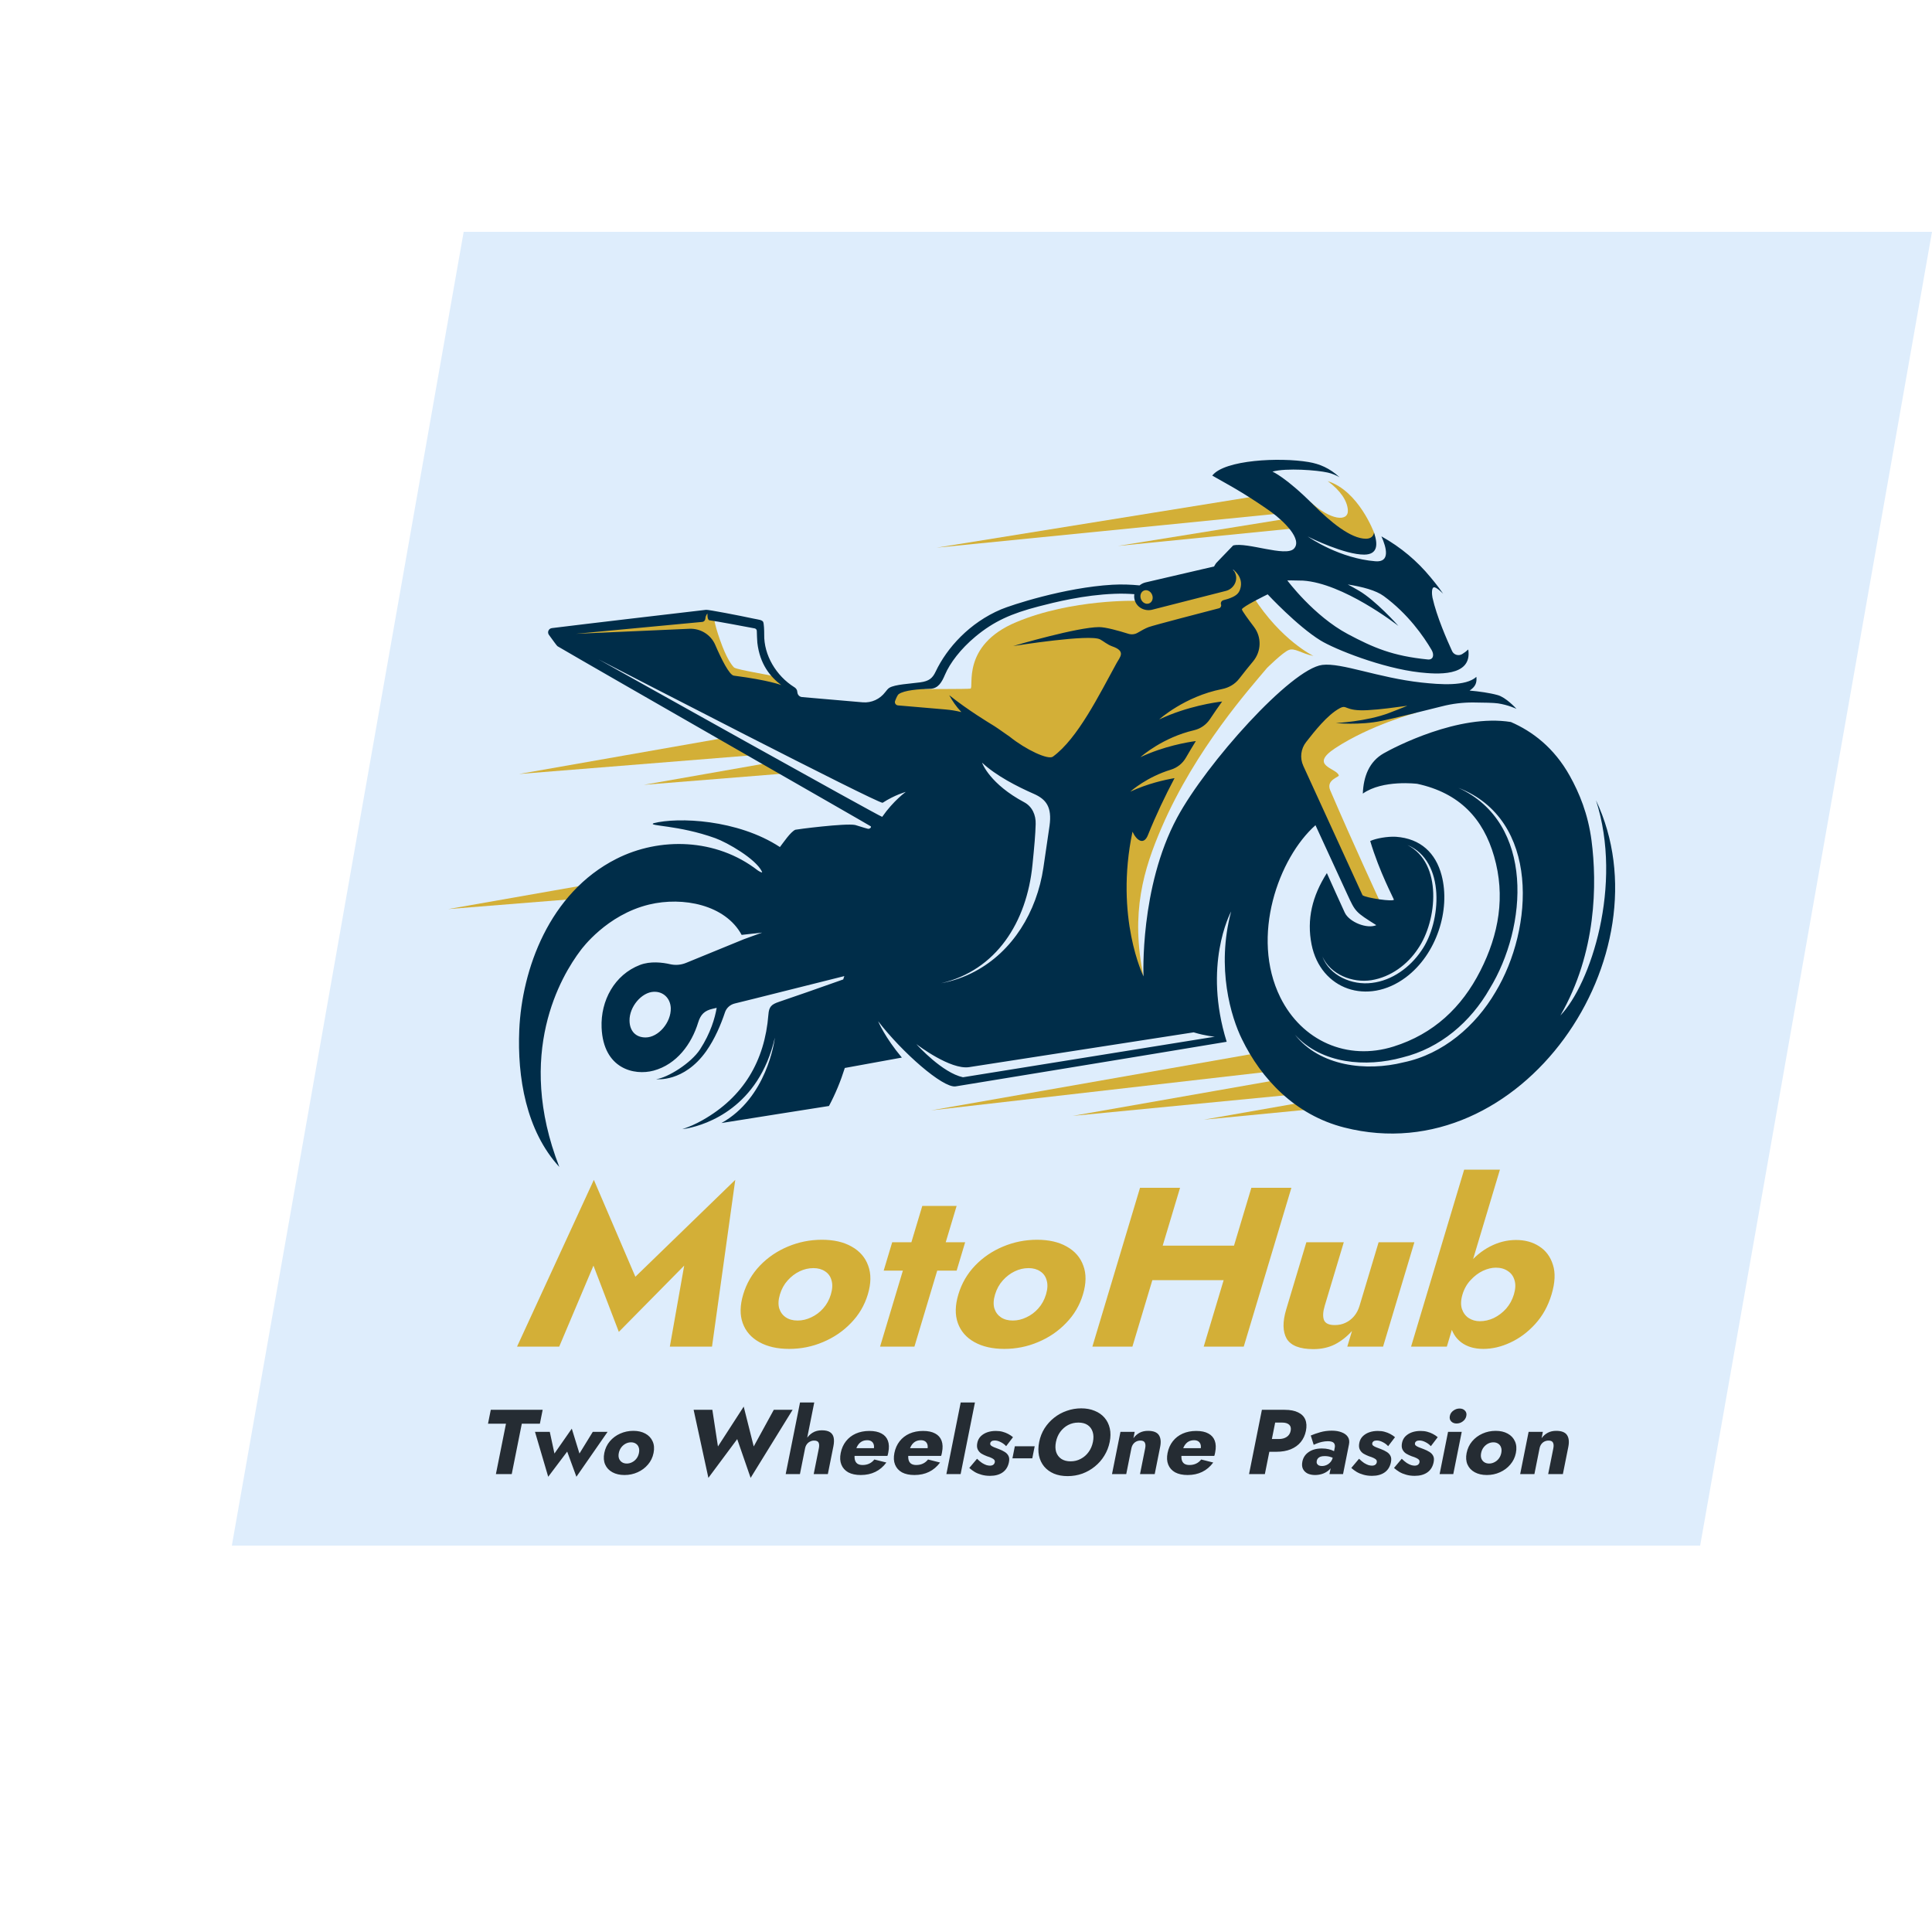 <svg width="500" height="500" viewBox="0 0 500 500" fill="none" xmlns="http://www.w3.org/2000/svg">
<rect width="500" height="500" fill="white"/>
<path d="M120 60H500L440 400H60L120 60Z" fill="#DEEDFC"/>
<path d="M366.466 184.467C366.466 184.467 354.67 187.63 345.581 193.608C338.584 198.208 345.997 198.761 346.483 200.685C346.592 201.117 343.101 201.827 344.262 204.532C350.214 218.411 357.389 233.874 357.389 233.874C357.389 233.874 354.121 233.457 352.019 232.324C349.916 231.19 335.032 197.387 334.616 194.089C334.199 190.791 347.939 179.661 347.939 179.661L367.507 180.485L366.466 184.467Z" fill="#D3AF37"/>
<path d="M318.898 157.193C314.419 160.487 308.288 164.825 300.896 172.445C293.503 180.077 273.522 198.731 273.522 198.731C273.522 198.731 258.64 190.27 252.183 187.601C245.725 184.92 229.071 184.501 229.071 184.501C229.071 184.501 230.321 179.765 231.594 178.635C232.681 177.667 236.464 177.602 238.921 177.419L239.28 178.312C239.28 178.312 250.099 178.358 251.142 178.217C252.175 178.067 248.575 167.042 263.011 161.003C277.448 154.965 294.233 155.492 294.233 155.492L293.874 152.779C297.722 152.833 295.102 152.543 298.32 151.832C302.092 151.015 310.68 152.866 316.192 150.207C321.715 147.548 318.584 146.17 318.584 146.17C318.584 146.17 322.443 145.654 323.899 148.591C325.356 151.521 323.377 153.9 318.898 157.193Z" fill="#D3AF37"/>
<path d="M324.37 154.498L322.277 155.862C322.009 155.514 321.849 155.304 321.849 155.304L321.676 156.254L321.41 157.709L296.727 183.164L282.159 203.109L284.656 245.617L295.938 252.69C292.514 236.187 296.001 224.885 300.628 214.165C309.452 193.721 323.616 177.992 327.902 172.868C327.902 172.868 331.962 168.839 333.524 168.221C335.085 167.603 336.699 169.096 339.925 169.766C339.925 169.766 331.583 165.775 324.37 154.498Z" fill="#D3AF37"/>
<path d="M204.405 178.732L189.11 177.3C189.11 177.3 183.381 166.568 179.218 164.717C175.054 162.866 147.681 164.717 147.681 164.717L146.127 163.243L153.617 161.93L182.555 158.195L185.631 159.002L184.74 159.809C184.74 159.809 185.014 162.26 186.957 167.29C188.425 171.088 189.778 172.642 190.053 172.796C191.119 173.391 198.451 174.53 200.735 175.123C202.267 176.716 204.405 178.732 204.405 178.732Z" fill="#D3AF37"/>
<path d="M328.069 272.055L240.979 287.365L335.131 276.57" fill="#D3AF37"/>
<path d="M187.493 190.961L134.314 200.31L194.555 195.476" fill="#D3AF37"/>
<path d="M169.179 225.921L116 235.268L176.242 230.435" fill="#D3AF37"/>
<path d="M326.965 128.096L242.398 141.735L334.028 132.611" fill="#D3AF37"/>
<path d="M335.991 133.762L289.305 141.291L339.89 136.254" fill="#D3AF37"/>
<path d="M198.477 197.509L166.617 203.11L202.708 200.214" fill="#D3AF37"/>
<path d="M337.974 278.182L277.646 288.786L343.975 282.368" fill="#D3AF37"/>
<path d="M371.875 279.166L311.546 289.771L377.875 283.353" fill="#D3AF37"/>
<path d="M355.599 137.85C355.599 137.85 351.618 127.031 343.621 124.524C346.925 126.946 348.668 129.625 348.824 131.996C349.034 135.178 344.253 134.666 339.064 129.808C339.064 129.808 343.605 139.651 349.865 140.55C356.126 141.449 355.905 138.705 355.599 137.85Z" fill="#D3AF37"/>
<path d="M413.041 207.116C420.108 229.074 411.596 254.779 403.822 262.809C413.215 246.556 413.324 228.612 411.889 217.557C410.987 210.647 408.737 205.244 406.269 200.809C402.16 193.435 396.517 189.248 391.017 186.858C377.591 184.662 360.86 193.381 358.099 194.963C354.338 197.105 352.871 200.948 352.696 205.383C357.881 201.713 366.796 202.854 366.796 202.854C377.753 205.232 383.874 211.896 386.668 221.615C389.635 231.895 387.918 241.797 383.113 251.238C378.297 260.742 370.992 267.598 360.664 270.838C348.609 274.639 336.89 269.332 331.334 258.105C323.551 242.347 330.932 222.004 340.445 213.564C343.195 219.56 345.913 225.491 348.663 231.421C350.783 236.028 350.794 236.028 356.186 239.43C353.827 240.474 349.196 238.666 348.022 236.18C346.489 232.875 345.021 229.549 343.391 225.954C339.607 231.896 338.14 237.913 339.434 244.435C341.771 256.114 353.969 260.333 363.839 252.927C371.72 247.029 375.471 235.565 373.08 226.503C371.569 220.809 367.71 217.009 361.252 216.556C361.252 216.556 361.241 216.556 361.231 216.556C359.132 216.438 356.11 216.955 354.611 217.655C356.98 225.61 360.666 232.498 360.731 232.799C360.883 233.467 353.469 232.391 352.621 231.68L337.293 198.204C336.358 196.159 336.641 193.78 338.043 192.016C340.152 189.325 343.501 185.019 346.729 183.286C348.719 182.231 347.87 184.115 353.925 183.792C357.546 183.598 360.72 183.103 364.231 182.651C362.883 183.199 361.252 183.845 359.524 184.502C353.698 186.74 345.707 187.128 345.707 187.128C345.707 187.128 351.848 187.752 357.545 186.568C361.002 185.847 368.611 183.942 373.242 182.78C375.852 182.112 378.548 181.789 381.243 181.8C383.983 181.821 386.603 181.875 387.69 182.037C390.244 182.424 392.223 183.339 392.463 183.457C392.202 183.156 389.701 180.476 387.614 179.894C385.472 179.302 382.787 178.936 380.33 178.72C381.776 177.752 382.254 176.804 382.091 175.168C379.351 177.676 372.698 177.16 367.904 176.643C356.63 175.405 347.184 171.455 342.205 172.078C334.096 173.102 312.224 197.525 304.635 211.614C294.916 229.676 295.938 252.689 295.938 252.689C295.938 252.689 288.427 237.458 293.09 215.242C294.209 217.663 296.047 218.719 297.079 216.135C299.178 210.925 301.526 205.984 303.971 201.378C301.46 201.808 296.992 202.788 292.503 204.887C292.753 204.66 296.84 201.066 303.048 199.182C304.678 198.676 306.048 197.579 306.896 196.114C307.755 194.629 308.624 193.186 309.483 191.787C307.308 192.078 301.243 193.09 295.144 195.953C295.481 195.651 300.96 190.851 309.037 188.978C310.711 188.59 312.157 187.557 313.114 186.147C314.191 184.521 315.256 182.993 316.288 181.551C314.691 181.734 307.352 182.725 299.993 186.191C299.993 186.191 306.537 180.249 316.245 178.333C317.996 177.989 319.582 177.085 320.67 175.685C322.029 173.921 323.268 172.403 324.312 171.144C326.442 168.571 326.551 164.911 324.54 162.253C322.942 160.144 321.409 158.033 321.409 157.711C321.409 157.044 328.073 153.815 328.073 153.815C328.073 153.815 335.715 162.038 341.749 165.751C345.391 167.99 357.664 172.931 367.47 174.018C371.569 174.459 381.102 175.31 379.982 168.087C379.514 168.528 378.982 168.938 378.384 169.292C377.46 169.831 376.264 169.475 375.808 168.517C374.503 165.675 371.808 159.55 370.72 154.653C370.568 153.878 370.426 152.059 371.111 151.994C371.752 151.919 373.307 153.479 373.492 153.674C372.143 151.65 370.198 149.367 370.198 149.367C366.784 145.234 362.632 141.672 357.511 138.809C358.859 141.822 359.804 145.568 355.956 145.257C346.77 144.514 339.194 139.368 338.432 138.831C339.106 139.218 348.085 143.578 353.086 143.534C356.598 143.502 356.619 140.844 355.597 137.851C355.412 138.798 354.781 139.412 353.521 139.423C349.575 139.434 344.313 135.064 339.921 130.662C332.844 123.546 329.312 122.051 329.312 122.051C332.899 121.05 340.91 121.674 343.617 122.299C344.737 122.547 345.748 122.976 346.672 123.515C344.117 121.158 341.53 120.059 338.671 119.576C331.193 118.306 316.864 118.994 313.733 123.084C316.462 124.656 318.994 126.012 321.441 127.519C323.996 129.091 326.496 130.727 328.931 132.46C332.214 134.829 337.193 139.629 334.845 142.018C332.703 144.203 322.723 140.231 319.136 141.168L314.734 145.732L314.712 145.775C314.506 146.065 314.343 146.335 314.201 146.604L296.471 150.726C295.884 150.866 295.362 151.134 294.916 151.501C292.699 151.286 290.329 151.189 287.894 151.33C275.425 152.051 261.607 156.636 259.086 157.701C250.933 161.146 245.062 167.658 242.138 173.825C241.333 175.526 240.441 176.279 238.138 176.592C235.452 176.958 231.615 177.119 230.158 178.002C229.854 178.185 229.484 178.605 229.115 179.099C227.734 180.929 225.549 181.952 223.266 181.758L207.569 180.402C206.916 180.348 206.428 179.832 206.362 179.197C206.351 179.035 206.319 178.874 206.286 178.734C206.123 178.174 205.678 177.916 205.525 177.819C200.861 174.891 197.676 169.541 197.774 164.192C197.785 163.234 197.72 161.317 197.492 160.919C197.177 160.413 196.328 160.37 195.045 160.101C191.262 159.283 183.283 157.755 182.74 157.819C171.955 159.079 152.072 161.404 142.821 162.555C141.974 162.663 141.571 163.621 142.06 164.298C143.125 165.751 144.093 167.119 144.277 167.237C154.191 173.071 225.125 213.629 225.342 213.845C225.56 214.06 225.201 214.501 224.679 214.501C224.571 214.501 223.299 214.124 221.44 213.543C221.397 213.532 221.342 213.522 221.288 213.5C218.788 212.994 206.014 214.651 205.83 214.738C204.568 215.298 202.71 218.107 201.84 219.216C190.871 212.025 175.413 211.433 169.14 213.048C167.52 213.812 175.52 213.468 185.099 216.912C188.273 218.064 195.513 222.229 197.166 225.523C197.546 226.18 196.274 225.383 196.1 225.254C185.316 216.88 170.684 216.61 159.53 222.262C142.061 231.098 135.07 250.991 134.386 266.533C133.865 278.697 136.114 292.603 144.746 302C133.31 272.636 145.181 252.627 150.312 245.878C150.573 245.545 156.987 236.751 167.999 234.092C176.739 231.992 187.708 234.145 191.937 241.949L197.231 241.356L192.491 243.079L177.533 249.203C176.228 249.731 174.804 249.85 173.434 249.537C171.467 249.085 168.325 248.686 165.607 249.731C159.052 252.261 155.4 258.944 155.694 265.962C156.139 276.629 164.151 278.426 169.141 277.081C175.175 275.445 178.99 270.15 180.685 264.616C181.326 262.549 182.316 261.559 184.414 261.075C184.773 260.989 185.121 260.903 185.479 260.827C185.023 263.475 183.914 267.329 181.196 271.538C178.859 275.165 172.728 278.944 169.814 279.287C169.814 279.287 176.956 280.224 182.761 272.054C185.022 268.857 186.599 265.068 187.62 262C188.001 260.859 188.957 259.998 190.142 259.707C195.307 258.464 209.405 254.867 218.509 252.614C218.393 252.989 218.351 253.12 218.225 253.479C212.489 255.517 204.599 258.28 201.632 259.266C199.59 259.944 199.013 260.568 198.861 262.591C197.915 274.56 192.414 283.914 181.793 289.91C180.076 290.878 178.326 291.665 176.564 292.224C176.999 292.149 177.423 292.095 177.836 292.03C177.912 292.009 178 291.988 178.087 291.977C182.675 291.03 196.371 286.746 200.535 268.533C200.438 269.449 198.437 284.13 186.708 290.641C197.09 288.994 206.156 287.53 214.538 286.229C216.212 283.086 217.56 279.813 218.636 276.39L233.399 273.7C228.985 268.436 227.343 264.486 227.257 264.282C233.443 272.333 243.955 281.569 247.271 281.16H247.282C247.282 281.16 298.028 272.86 317.465 269.61C311.301 249.837 318.313 236.458 318.618 235.887C314.704 250.548 318.629 263.292 321.412 268.932C326.369 279.147 335.131 288.566 347.926 291.806C393.8 303.473 431.967 247.082 413.041 207.116ZM366.97 245.531C371.982 238.244 373.384 223.391 364.253 218.697C374.135 222.777 373.091 238.643 367.819 246.08C364.906 250.354 360.296 253.754 355.035 254.379C349.937 255.047 344.055 252.517 342.239 247.555C344.359 252.237 350.023 254.433 354.936 253.669C359.881 252.873 364.263 249.655 366.97 245.531ZM337.226 150.262C347.575 150.939 361.251 161.478 361.914 161.994C361.578 161.607 355.99 155.385 351.684 152.867C350.684 152.274 349.716 151.747 348.804 151.262C352.587 151.855 356.109 152.791 358.099 154.255C364.437 158.904 368.469 164.75 370.492 168.204C371.231 169.464 370.96 170.82 369.492 170.669C360.381 169.765 355.435 167.612 348.826 164.103C339.988 159.399 333.15 150.208 333.15 150.208C333.15 150.208 334.781 150.186 337.226 150.262ZM167.107 268.491C164.552 268.513 162.965 266.855 162.921 264.164C162.845 260.579 166.03 256.79 169.204 256.673C171.651 256.576 173.498 258.341 173.596 260.892C173.705 264.595 170.411 268.47 167.107 268.491ZM296.07 152.834C296.863 152.522 297.809 153.017 298.168 153.933C298.537 154.847 298.19 155.859 297.385 156.161C296.592 156.473 295.646 155.989 295.287 155.063C294.917 154.147 295.265 153.146 296.07 152.834ZM231.647 181.423C231.908 180.723 232.256 179.884 232.593 179.636C234.006 178.624 237.833 178.323 240.736 178.258C242.845 178.193 243.747 176.525 244.563 174.609C245.845 171.596 248.617 167.936 252.433 164.761C257.238 160.768 261.717 158.786 268.783 156.946C272.991 155.849 280.514 153.975 288.428 153.675C290.319 153.599 292.026 153.653 293.57 153.771C293.483 154.31 293.515 154.858 293.69 155.407C293.701 155.439 293.711 155.472 293.723 155.493C294.342 157.302 296.343 158.26 298.202 157.787L317.269 152.922C319.085 152.458 320.291 150.586 319.825 148.788C319.825 148.767 319.813 148.734 319.803 148.713C319.661 148.186 319.389 147.734 319.042 147.357L319.053 147.346C319.053 147.346 322.009 149.262 320.944 152.501C320.532 153.782 319.607 154.363 317.846 154.977L316.596 155.333C316.118 155.473 315.846 155.968 315.998 156.441C315.998 156.441 315.998 156.451 316.009 156.451C316.129 156.871 315.89 157.313 315.477 157.42C311.998 158.324 298.67 161.779 297.257 162.296C296.431 162.598 295.29 163.243 294.452 163.738C293.724 164.179 292.843 164.276 292.039 164.028C289.365 163.189 286.082 162.285 284.418 162.295C278.852 162.316 263.198 166.902 262.22 167.192C263.264 167.031 281.995 164.06 284.702 165.47C285.56 165.922 286.571 166.826 287.854 167.279C291.463 168.527 289.832 170.045 289.006 171.552C284.419 179.905 278.918 191.132 272.483 195.825C271.265 196.718 265.515 194.039 261.329 190.669L258.263 188.527C257.719 188.15 257.165 187.796 256.589 187.451C256.274 187.257 250.448 183.759 245.664 179.917C246.392 181.284 247.446 182.856 248.806 184.287C247.469 183.964 246.099 183.728 244.707 183.61L232.39 182.555C231.822 182.499 231.462 181.939 231.647 181.423ZM265.065 207.622C256.259 202.919 254.259 197.698 254.15 197.375C257.781 200.766 263.304 203.586 267.533 205.438C270.739 206.848 272.294 208.85 271.62 213.704C271.076 217.515 270.642 220.453 270.032 224.544C268.315 236.061 262.053 246.222 252.324 251.399C249.649 252.831 246.715 253.875 243.54 254.467C257.814 251.151 265.738 238.697 267.205 223.79C267.705 218.806 267.955 216.029 268.031 213.274C268.109 210.937 267.142 208.731 265.065 207.622ZM181.749 160.95C182.206 160.907 182.521 160.53 182.554 160.078C182.619 159.163 183.098 158.786 183.098 158.786C183.098 158.786 182.979 160.444 183.609 160.53C185.283 160.734 193.176 162.22 195.316 162.629C195.621 162.694 195.849 162.952 195.86 163.275C195.893 164.115 195.926 165.719 196.002 166.364C196.654 171.875 199.307 175.126 202.188 177.3C202.188 177.3 199.133 176.051 189.915 174.856C188.752 174.706 186.696 170.583 185.099 166.891C183.968 164.254 181.294 162.597 178.402 162.726L149.039 164.028L181.749 160.95ZM228.31 211.4C227.517 211.26 160.116 173.576 154.898 170.638C160.149 173.351 226.875 207.826 228.419 207.762C231.604 205.696 234.42 204.943 234.42 204.943C234.42 204.943 231.256 207.18 228.31 211.4ZM249.215 278.792C243.91 277.651 237.539 270.655 237.148 270.214C237.638 270.579 245.964 276.877 250.781 276.177L308.919 267.167C311.996 268.114 314.388 268.297 314.388 268.297L249.215 278.792ZM387.027 256.738C381.885 265.521 373.448 272.808 363.263 274.928C353.62 277.35 341.554 276.004 335.129 267.77C341.999 275.38 353.533 276.273 362.937 273.668C372.743 271.278 380.625 264.465 385.528 255.876C395.311 239.902 397.301 212.993 377.418 203.886C398.647 212.1 396.962 240.301 387.027 256.738Z" fill="#002D49"/>
<path d="M153.588 327.542L144.724 348.506H133.811L153.687 305.346L164.434 330.42L190.287 305.346L184.267 348.506H173.354L177.068 327.542L160.153 344.689L153.588 327.542ZM192.342 335C193.199 332.142 194.64 329.656 196.663 327.542C198.687 325.428 201.101 323.784 203.906 322.61C206.711 321.435 209.646 320.848 212.711 320.848C215.776 320.848 218.338 321.435 220.397 322.61C222.497 323.784 223.925 325.428 224.681 327.542C225.477 329.656 225.446 332.142 224.589 335C223.743 337.818 222.288 340.285 220.224 342.399C218.2 344.513 215.786 346.157 212.981 347.331C210.217 348.506 207.303 349.093 204.237 349.093C201.172 349.093 198.589 348.506 196.489 347.331C194.39 346.157 192.962 344.513 192.206 342.399C191.451 340.285 191.496 337.818 192.342 335ZM201.844 335C201.421 336.409 201.364 337.623 201.672 338.641C201.991 339.619 202.559 340.383 203.376 340.931C204.192 341.479 205.213 341.753 206.439 341.753C207.625 341.753 208.79 341.479 209.935 340.931C211.122 340.383 212.148 339.619 213.013 338.641C213.932 337.623 214.602 336.409 215.025 335C215.448 333.591 215.505 332.377 215.198 331.359C214.931 330.341 214.369 329.558 213.511 329.01C212.695 328.462 211.694 328.188 210.509 328.188C209.283 328.188 208.097 328.462 206.952 329.01C205.806 329.558 204.774 330.341 203.856 331.359C202.938 332.377 202.267 333.591 201.844 335ZM230.9 321.494H249.782L247.58 328.834H228.697L230.9 321.494ZM238.684 312.099H247.573L236.651 348.506H227.762L238.684 312.099ZM248.021 335C248.878 332.142 250.319 329.656 252.342 327.542C254.366 325.428 256.78 323.784 259.585 322.61C262.39 321.435 265.324 320.848 268.39 320.848C271.455 320.848 274.017 321.435 276.076 322.61C278.176 323.784 279.604 325.428 280.359 327.542C281.156 329.656 281.125 332.142 280.268 335C279.422 337.818 277.967 340.285 275.903 342.399C273.879 344.513 271.465 346.157 268.66 347.331C265.896 348.506 262.982 349.093 259.916 349.093C256.851 349.093 254.268 348.506 252.168 347.331C250.068 346.157 248.641 344.513 247.885 342.399C247.13 340.285 247.175 337.818 248.021 335ZM257.523 335C257.1 336.409 257.043 337.623 257.351 338.641C257.67 339.619 258.238 340.383 259.054 340.931C259.871 341.479 260.892 341.753 262.118 341.753C263.304 341.753 264.469 341.479 265.614 340.931C266.8 340.383 267.826 339.619 268.692 338.641C269.611 337.623 270.281 336.409 270.704 335C271.127 333.591 271.184 332.377 270.877 331.359C270.61 330.341 270.048 329.558 269.19 329.01C268.374 328.462 267.373 328.188 266.188 328.188C264.962 328.188 263.776 328.462 262.631 329.01C261.485 329.558 260.453 330.341 259.535 331.359C258.617 332.377 257.946 333.591 257.523 335ZM290.748 331.3L293.426 322.375H325.918L323.241 331.3H290.748ZM323.851 307.401H334.212L321.88 348.506H311.519L323.851 307.401ZM295.037 307.401H305.397L293.066 348.506H282.705L295.037 307.401ZM342.838 337.936C342.368 339.502 342.305 340.735 342.648 341.635C343.003 342.497 343.936 342.927 345.448 342.927C346.47 342.927 347.387 342.732 348.199 342.34C349.052 341.949 349.795 341.381 350.427 340.637C351.059 339.893 351.533 338.993 351.85 337.936L356.783 321.494H366.04L357.937 348.506H348.679L349.895 344.454C348.602 345.902 347.132 347.057 345.484 347.919C343.847 348.741 341.987 349.152 339.903 349.152C336.388 349.152 334.083 348.251 332.988 346.451C331.946 344.611 331.907 342.086 332.87 338.875L338.084 321.494H347.771L342.838 337.936ZM388.181 302.703L374.44 348.506H365.183L378.923 302.703H388.181ZM401.543 335C400.639 338.014 399.216 340.578 397.274 342.692C395.384 344.767 393.253 346.353 390.881 347.449C388.549 348.545 386.219 349.093 383.889 349.093C381.559 349.093 379.645 348.525 378.147 347.39C376.648 346.255 375.684 344.63 375.256 342.516C374.828 340.402 375.048 337.897 375.917 335C376.798 332.064 378.081 329.558 379.766 327.484C381.463 325.37 383.401 323.745 385.581 322.61C387.76 321.474 390.015 320.907 392.345 320.907C394.675 320.907 396.676 321.455 398.35 322.551C400.065 323.647 401.244 325.233 401.889 327.307C402.574 329.382 402.459 331.946 401.543 335ZM391.795 335C392.218 333.591 392.276 332.377 391.968 331.359C391.672 330.302 391.095 329.5 390.238 328.952C389.392 328.364 388.356 328.071 387.13 328.071C386.068 328.071 384.943 328.345 383.757 328.893C382.612 329.441 381.554 330.243 380.583 331.3C379.623 332.318 378.926 333.551 378.492 335C378.057 336.448 378.008 337.701 378.345 338.758C378.694 339.776 379.276 340.559 380.093 341.107C380.95 341.655 381.91 341.929 382.973 341.929C384.199 341.929 385.405 341.655 386.591 341.107C387.789 340.52 388.847 339.717 389.766 338.699C390.696 337.642 391.373 336.409 391.795 335Z" fill="#D3AF37"/>
<path d="M126.295 368.448L127.013 364.859H140.44L139.722 368.448H135.044L132.435 381.495H128.339L130.948 368.448H126.295ZM138.457 370.563H142.286L143.491 376.172L147.979 369.731L149.963 376.172L153.411 370.563H157.24L149.172 382.184L146.79 375.672L141.877 382.184L138.457 370.563ZM156.392 376.029C156.623 374.872 157.099 373.866 157.819 373.011C158.54 372.155 159.432 371.49 160.497 371.014C161.562 370.539 162.7 370.301 163.912 370.301C165.123 370.301 166.158 370.539 167.017 371.014C167.891 371.49 168.517 372.155 168.896 373.011C169.29 373.866 169.372 374.872 169.14 376.029C168.912 377.17 168.43 378.168 167.693 379.023C166.973 379.879 166.08 380.544 165.016 381.02C163.967 381.495 162.837 381.733 161.625 381.733C160.413 381.733 159.37 381.495 158.496 381.02C157.622 380.544 156.995 379.879 156.617 379.023C156.239 378.168 156.164 377.17 156.392 376.029ZM160.148 376.029C160.034 376.599 160.057 377.09 160.217 377.502C160.38 377.899 160.634 378.207 160.977 378.429C161.321 378.651 161.735 378.762 162.219 378.762C162.688 378.762 163.138 378.651 163.57 378.429C164.019 378.207 164.396 377.899 164.701 377.502C165.026 377.09 165.245 376.599 165.359 376.029C165.473 375.459 165.45 374.967 165.29 374.555C165.147 374.144 164.895 373.827 164.535 373.605C164.192 373.383 163.786 373.272 163.317 373.272C162.833 373.272 162.374 373.383 161.942 373.605C161.51 373.827 161.131 374.144 160.807 374.555C160.482 374.967 160.263 375.459 160.148 376.029ZM195.063 374.342L200.256 364.859H205.127L194.261 382.469L190.79 372.44L183.331 382.469L179.509 364.859H184.356L185.805 374.342L192.472 364.027L195.063 374.342ZM210.729 362.958L207.021 381.495H203.337L207.045 362.958H210.729ZM211.915 374.841C212.045 374.191 212.023 373.692 211.851 373.343C211.678 372.995 211.293 372.821 210.695 372.821C210.307 372.821 209.95 372.908 209.625 373.082C209.302 373.24 209.03 373.47 208.808 373.771C208.59 374.056 208.438 374.413 208.352 374.841H207.722C207.896 373.969 208.198 373.185 208.629 372.488C209.062 371.775 209.611 371.212 210.275 370.8C210.958 370.373 211.76 370.159 212.681 370.159C213.602 370.159 214.306 370.317 214.792 370.634C215.294 370.951 215.613 371.418 215.748 372.036C215.882 372.654 215.86 373.415 215.679 374.318L214.244 381.495H210.584L211.915 374.841ZM222.76 381.733C221.467 381.733 220.39 381.503 219.529 381.044C218.687 380.568 218.093 379.903 217.747 379.047C217.401 378.192 217.343 377.186 217.575 376.029C217.809 374.857 218.262 373.843 218.934 372.987C219.606 372.131 220.457 371.474 221.486 371.014C222.531 370.555 223.7 370.325 224.993 370.325C226.285 370.325 227.332 370.547 228.132 370.991C228.935 371.418 229.488 372.044 229.792 372.868C230.096 373.692 230.13 374.69 229.896 375.863C229.861 376.037 229.826 376.211 229.791 376.385C229.76 376.544 229.717 376.679 229.662 376.789H219.483L219.882 374.793H226.765L225.674 375.886C225.777 375.775 225.869 375.641 225.949 375.482C226.048 375.308 226.109 375.165 226.131 375.055C226.226 374.579 226.22 374.167 226.112 373.819C226.004 373.47 225.807 373.201 225.522 373.011C225.237 372.821 224.876 372.726 224.44 372.726C223.891 372.726 223.406 372.844 222.987 373.082C222.568 373.32 222.212 373.684 221.92 374.175C221.647 374.651 221.43 375.253 221.268 375.981C221.135 376.647 221.118 377.217 221.217 377.693C221.316 378.168 221.534 378.532 221.871 378.786C222.211 379.023 222.664 379.142 223.229 379.142C223.876 379.142 224.449 379.023 224.949 378.786C225.465 378.548 225.908 378.192 226.277 377.716L229.393 378.501C228.595 379.578 227.642 380.386 226.533 380.925C225.439 381.463 224.182 381.733 222.76 381.733ZM236.653 381.733C235.36 381.733 234.283 381.503 233.422 381.044C232.58 380.568 231.986 379.903 231.64 379.047C231.294 378.192 231.237 377.186 231.468 376.029C231.703 374.857 232.156 373.843 232.828 372.987C233.5 372.131 234.35 371.474 235.379 371.014C236.425 370.555 237.593 370.325 238.886 370.325C240.179 370.325 241.225 370.547 242.025 370.991C242.828 371.418 243.381 372.044 243.685 372.868C243.989 373.692 244.024 374.69 243.789 375.863C243.754 376.037 243.72 376.211 243.685 376.385C243.653 376.544 243.61 376.679 243.555 376.789H233.376L233.775 374.793H240.659L239.567 375.886C239.67 375.775 239.762 375.641 239.842 375.482C239.942 375.308 240.002 375.165 240.025 375.055C240.12 374.579 240.113 374.167 240.005 373.819C239.897 373.47 239.701 373.201 239.415 373.011C239.13 372.821 238.77 372.726 238.333 372.726C237.784 372.726 237.3 372.844 236.881 373.082C236.461 373.32 236.106 373.684 235.814 374.175C235.541 374.651 235.323 375.253 235.162 375.981C235.028 376.647 235.011 377.217 235.11 377.693C235.209 378.168 235.427 378.532 235.764 378.786C236.104 379.023 236.557 379.142 237.123 379.142C237.769 379.142 238.342 379.023 238.842 378.786C239.358 378.548 239.801 378.192 240.171 377.716L243.286 378.501C242.489 379.578 241.535 380.386 240.426 380.925C239.333 381.463 238.075 381.733 236.653 381.733ZM248.63 362.958H252.314L248.607 381.495H244.923L248.63 362.958ZM252.855 377.526C253.328 377.986 253.764 378.35 254.163 378.619C254.581 378.873 254.956 379.055 255.29 379.166C255.626 379.261 255.924 379.309 256.182 379.309C256.554 379.309 256.844 379.229 257.054 379.071C257.263 378.913 257.393 378.707 257.444 378.453C257.492 378.215 257.458 378.017 257.345 377.859C257.234 377.685 257.017 377.518 256.693 377.36C256.386 377.201 255.95 377.035 255.387 376.861C254.892 376.671 254.428 376.449 253.993 376.195C253.579 375.926 253.262 375.569 253.044 375.126C252.826 374.682 252.786 374.112 252.926 373.415C253.059 372.749 253.349 372.187 253.796 371.727C254.26 371.268 254.822 370.919 255.484 370.682C256.162 370.444 256.904 370.325 257.712 370.325C258.359 370.325 258.942 370.396 259.463 370.539C260 370.682 260.487 370.872 260.924 371.109C261.378 371.347 261.791 371.624 262.164 371.941L260.389 374.27C260.006 373.843 259.543 373.494 258.999 373.225C258.458 372.939 257.937 372.797 257.436 372.797C257.097 372.797 256.826 372.86 256.623 372.987C256.436 373.114 256.322 373.28 256.28 373.486C256.233 373.724 256.29 373.922 256.452 374.08C256.631 374.239 256.891 374.389 257.235 374.532C257.597 374.658 258.032 374.825 258.54 375.031C259.081 375.237 259.567 375.474 259.997 375.744C260.445 376.013 260.772 376.354 260.981 376.766C261.205 377.178 261.249 377.724 261.113 378.406C260.879 379.578 260.33 380.465 259.466 381.067C258.622 381.654 257.537 381.947 256.212 381.947C255.404 381.947 254.672 381.852 254.015 381.661C253.371 381.487 252.789 381.25 252.267 380.948C251.749 380.632 251.277 380.283 250.853 379.903L252.855 377.526ZM262.017 377.407L262.64 374.294H267.778L267.155 377.407H262.017ZM273.277 373.177C273.081 374.159 273.1 375.031 273.336 375.791C273.591 376.536 274.031 377.122 274.656 377.55C275.298 377.978 276.103 378.192 277.073 378.192C278.026 378.192 278.901 377.978 279.698 377.55C280.51 377.122 281.185 376.536 281.722 375.791C282.278 375.031 282.654 374.159 282.85 373.177C283.047 372.195 283.026 371.331 282.787 370.587C282.551 369.826 282.121 369.232 281.495 368.804C280.87 368.376 280.064 368.162 279.079 368.162C278.109 368.162 277.218 368.376 276.406 368.804C275.609 369.232 274.933 369.826 274.377 370.587C273.84 371.331 273.473 372.195 273.277 373.177ZM268.939 373.177C269.195 371.894 269.656 370.721 270.321 369.66C271.002 368.598 271.832 367.679 272.811 366.903C273.79 366.127 274.879 365.532 276.076 365.12C277.276 364.693 278.523 364.479 279.815 364.479C281.124 364.479 282.285 364.693 283.298 365.12C284.331 365.532 285.182 366.127 285.85 366.903C286.519 367.679 286.973 368.598 287.214 369.66C287.454 370.721 287.445 371.894 287.189 373.177C286.932 374.46 286.47 375.641 285.802 376.718C285.15 377.796 284.333 378.73 283.351 379.523C282.384 380.315 281.299 380.933 280.096 381.376C278.895 381.804 277.633 382.018 276.308 382.018C274.967 382.018 273.781 381.804 272.752 381.376C271.726 380.933 270.88 380.315 270.214 379.523C269.565 378.73 269.122 377.796 268.885 376.718C268.664 375.641 268.682 374.46 268.939 373.177ZM296.364 374.841C296.494 374.191 296.464 373.692 296.275 373.343C296.103 372.995 295.726 372.821 295.144 372.821C294.756 372.821 294.401 372.9 294.078 373.058C293.756 373.217 293.484 373.446 293.262 373.747C293.04 374.048 292.887 374.413 292.801 374.841L291.47 381.495H287.786L289.973 370.563H293.657L293.329 372.203C293.772 371.601 294.302 371.133 294.918 370.8C295.55 370.468 296.278 370.301 297.102 370.301C298.492 370.301 299.428 370.666 299.913 371.395C300.397 372.123 300.508 373.145 300.245 374.46L298.838 381.495H295.033L296.364 374.841ZM307.351 381.733C306.058 381.733 304.981 381.503 304.12 381.044C303.278 380.568 302.684 379.903 302.338 379.047C301.992 378.192 301.934 377.186 302.166 376.029C302.4 374.857 302.853 373.843 303.525 372.987C304.197 372.131 305.048 371.474 306.077 371.014C307.122 370.555 308.291 370.325 309.584 370.325C310.876 370.325 311.923 370.547 312.723 370.991C313.526 371.418 314.079 372.044 314.383 372.868C314.687 373.692 314.721 374.69 314.487 375.863C314.452 376.037 314.417 376.211 314.382 376.385C314.351 376.544 314.308 376.679 314.253 376.789H304.074L304.473 374.793H311.356L310.265 375.886C310.368 375.775 310.46 375.641 310.54 375.482C310.639 375.308 310.7 375.165 310.722 375.055C310.817 374.579 310.811 374.167 310.703 373.819C310.595 373.47 310.398 373.201 310.113 373.011C309.828 372.821 309.467 372.726 309.031 372.726C308.482 372.726 307.997 372.844 307.578 373.082C307.159 373.32 306.803 373.684 306.511 374.175C306.238 374.651 306.021 375.253 305.859 375.981C305.726 376.647 305.709 377.217 305.808 377.693C305.907 378.168 306.125 378.532 306.462 378.786C306.802 379.023 307.255 379.142 307.82 379.142C308.467 379.142 309.04 379.023 309.54 378.786C310.056 378.548 310.499 378.192 310.868 377.716L313.984 378.501C313.186 379.578 312.233 380.386 311.124 380.925C310.03 381.463 308.773 381.733 307.351 381.733ZM326.577 364.859H330.673L327.346 381.495H323.25L326.577 364.859ZM328.486 368.162L329.146 364.859H332.467C333.905 364.859 335.064 365.081 335.945 365.524C336.845 365.952 337.465 366.57 337.804 367.378C338.143 368.186 338.199 369.161 337.971 370.301C337.749 371.41 337.305 372.377 336.639 373.201C335.977 374.009 335.108 374.635 334.034 375.078C332.979 375.506 331.733 375.72 330.294 375.72H326.974L327.635 372.417H330.955C331.779 372.417 332.462 372.234 333.003 371.87C333.545 371.506 333.884 370.983 334.02 370.301C334.159 369.604 334.031 369.073 333.636 368.709C333.24 368.345 332.63 368.162 331.806 368.162H328.486ZM340.773 378.073C340.716 378.358 340.74 378.604 340.844 378.81C340.951 379 341.115 379.15 341.335 379.261C341.559 379.356 341.816 379.404 342.107 379.404C342.527 379.404 342.932 379.317 343.322 379.142C343.713 378.968 344.056 378.707 344.352 378.358C344.648 378.009 344.846 377.582 344.948 377.075L345.05 378.501C344.911 379.198 344.598 379.792 344.112 380.283C343.629 380.758 343.056 381.123 342.391 381.376C341.729 381.614 341.043 381.733 340.332 381.733C339.621 381.733 338.984 381.606 338.421 381.353C337.877 381.083 337.471 380.687 337.204 380.164C336.953 379.641 336.902 379.008 337.051 378.263C337.26 377.217 337.805 376.393 338.685 375.791C339.568 375.173 340.704 374.864 342.094 374.864C342.772 374.864 343.365 374.928 343.873 375.055C344.397 375.181 344.834 375.34 345.184 375.53C345.534 375.72 345.785 375.918 345.938 376.124L345.619 377.716C345.288 377.431 344.879 377.217 344.39 377.075C343.921 376.916 343.404 376.837 342.838 376.837C342.402 376.837 342.045 376.885 341.768 376.98C341.49 377.075 341.268 377.217 341.1 377.407C340.936 377.582 340.827 377.803 340.773 378.073ZM339.981 373.914L339.225 371.513C339.916 371.212 340.732 370.927 341.675 370.658C342.617 370.389 343.614 370.254 344.664 370.254C345.649 370.254 346.502 370.396 347.22 370.682C347.942 370.951 348.477 371.347 348.824 371.87C349.172 372.393 349.27 373.034 349.118 373.795L347.578 381.495H344.064L345.442 374.603C345.496 374.334 345.493 374.104 345.434 373.914C345.395 373.708 345.3 373.534 345.151 373.391C345.002 373.248 344.796 373.145 344.534 373.082C344.289 373.019 343.996 372.987 343.657 372.987C343.156 372.987 342.652 373.042 342.145 373.153C341.654 373.264 341.215 373.399 340.828 373.557C340.444 373.7 340.162 373.819 339.981 373.914ZM351.718 377.526C352.191 377.986 352.628 378.35 353.026 378.619C353.444 378.873 353.82 379.055 354.153 379.166C354.489 379.261 354.787 379.309 355.045 379.309C355.417 379.309 355.707 379.229 355.917 379.071C356.126 378.913 356.256 378.707 356.307 378.453C356.355 378.215 356.322 378.017 356.208 377.859C356.097 377.685 355.88 377.518 355.556 377.36C355.249 377.201 354.813 377.035 354.25 376.861C353.755 376.671 353.291 376.449 352.857 376.195C352.442 375.926 352.125 375.569 351.907 375.126C351.689 374.682 351.649 374.112 351.789 373.415C351.922 372.749 352.212 372.187 352.66 371.727C353.123 371.268 353.686 370.919 354.347 370.682C355.025 370.444 355.768 370.325 356.575 370.325C357.222 370.325 357.805 370.396 358.326 370.539C358.863 370.682 359.35 370.872 359.787 371.109C360.241 371.347 360.654 371.624 361.027 371.941L359.252 374.27C358.869 373.843 358.406 373.494 357.862 373.225C357.321 372.939 356.8 372.797 356.299 372.797C355.96 372.797 355.689 372.86 355.486 372.987C355.299 373.114 355.185 373.28 355.143 373.486C355.096 373.724 355.153 373.922 355.315 374.08C355.494 374.239 355.755 374.389 356.098 374.532C356.46 374.658 356.895 374.825 357.404 375.031C357.944 375.237 358.43 375.474 358.861 375.744C359.308 376.013 359.635 376.354 359.844 376.766C360.068 377.178 360.113 377.724 359.976 378.406C359.742 379.578 359.193 380.465 358.329 381.067C357.485 381.654 356.4 381.947 355.075 381.947C354.267 381.947 353.535 381.852 352.878 381.661C352.234 381.487 351.652 381.25 351.13 380.948C350.612 380.632 350.14 380.283 349.716 379.903L351.718 377.526ZM362.771 377.526C363.245 377.986 363.681 378.35 364.079 378.619C364.497 378.873 364.873 379.055 365.206 379.166C365.542 379.261 365.84 379.309 366.098 379.309C366.47 379.309 366.761 379.229 366.97 379.071C367.179 378.913 367.31 378.707 367.36 378.453C367.408 378.215 367.375 378.017 367.261 377.859C367.15 377.685 366.933 377.518 366.609 377.36C366.302 377.201 365.866 377.035 365.304 376.861C364.808 376.671 364.344 376.449 363.91 376.195C363.495 375.926 363.179 375.569 362.96 375.126C362.742 374.682 362.703 374.112 362.842 373.415C362.975 372.749 363.265 372.187 363.713 371.727C364.176 371.268 364.739 370.919 365.4 370.682C366.078 370.444 366.821 370.325 367.629 370.325C368.275 370.325 368.858 370.396 369.379 370.539C369.916 370.682 370.403 370.872 370.841 371.109C371.294 371.347 371.707 371.624 372.08 371.941L370.305 374.27C369.922 373.843 369.459 373.494 368.915 373.225C368.374 372.939 367.853 372.797 367.352 372.797C367.013 372.797 366.742 372.86 366.539 372.987C366.352 373.114 366.238 373.28 366.197 373.486C366.149 373.724 366.206 373.922 366.369 374.08C366.547 374.239 366.808 374.389 367.151 374.532C367.513 374.658 367.949 374.825 368.457 375.031C368.997 375.237 369.483 375.474 369.914 375.744C370.361 376.013 370.688 376.354 370.897 376.766C371.122 377.178 371.166 377.724 371.029 378.406C370.795 379.578 370.246 380.465 369.382 381.067C368.538 381.654 367.453 381.947 366.128 381.947C365.32 381.947 364.588 381.852 363.931 381.661C363.288 381.487 362.705 381.25 362.184 380.948C361.665 380.632 361.194 380.283 360.769 379.903L362.771 377.526ZM375.215 366.451C375.329 365.881 375.631 365.421 376.121 365.073C376.614 364.709 377.151 364.526 377.733 364.526C378.331 364.526 378.795 364.709 379.126 365.073C379.477 365.421 379.595 365.881 379.481 366.451C379.367 367.022 379.063 367.489 378.57 367.854C378.093 368.218 377.556 368.4 376.958 368.4C376.376 368.4 375.912 368.218 375.565 367.854C375.218 367.489 375.101 367.022 375.215 366.451ZM374.756 370.563H378.295L376.108 381.495H372.57L374.756 370.563ZM379.562 376.029C379.793 374.872 380.269 373.866 380.989 373.011C381.71 372.155 382.602 371.49 383.667 371.014C384.731 370.539 385.869 370.301 387.081 370.301C388.293 370.301 389.328 370.539 390.186 371.014C391.061 371.49 391.687 372.155 392.065 373.011C392.46 373.866 392.541 374.872 392.31 376.029C392.082 377.17 391.599 378.168 390.863 379.023C390.142 379.879 389.25 380.544 388.185 381.02C387.137 381.495 386.007 381.733 384.795 381.733C383.583 381.733 382.54 381.495 381.666 381.02C380.791 380.544 380.165 379.879 379.787 379.023C379.408 378.168 379.333 377.17 379.562 376.029ZM383.318 376.029C383.204 376.599 383.227 377.09 383.387 377.502C383.55 377.899 383.803 378.207 384.147 378.429C384.49 378.651 384.904 378.762 385.389 378.762C385.858 378.762 386.308 378.651 386.74 378.429C387.188 378.207 387.565 377.899 387.871 377.502C388.196 377.09 388.415 376.599 388.529 376.029C388.643 375.459 388.62 374.967 388.46 374.555C388.316 374.144 388.065 373.827 387.705 373.605C387.362 373.383 386.956 373.272 386.487 373.272C386.002 373.272 385.544 373.383 385.112 373.605C384.68 373.827 384.301 374.144 383.976 374.555C383.652 374.967 383.432 375.459 383.318 376.029ZM401.996 374.841C402.126 374.191 402.096 373.692 401.908 373.343C401.735 372.995 401.358 372.821 400.776 372.821C400.388 372.821 400.033 372.9 399.711 373.058C399.388 373.217 399.116 373.446 398.894 373.747C398.672 374.048 398.519 374.413 398.433 374.841L397.102 381.495H393.418L395.605 370.563H399.289L398.961 372.203C399.404 371.601 399.934 371.133 400.55 370.8C401.182 370.468 401.91 370.301 402.734 370.301C404.124 370.301 405.061 370.666 405.545 371.395C406.029 372.123 406.14 373.145 405.877 374.46L404.47 381.495H400.665L401.996 374.841Z" fill="#252C33"/>
</svg>
